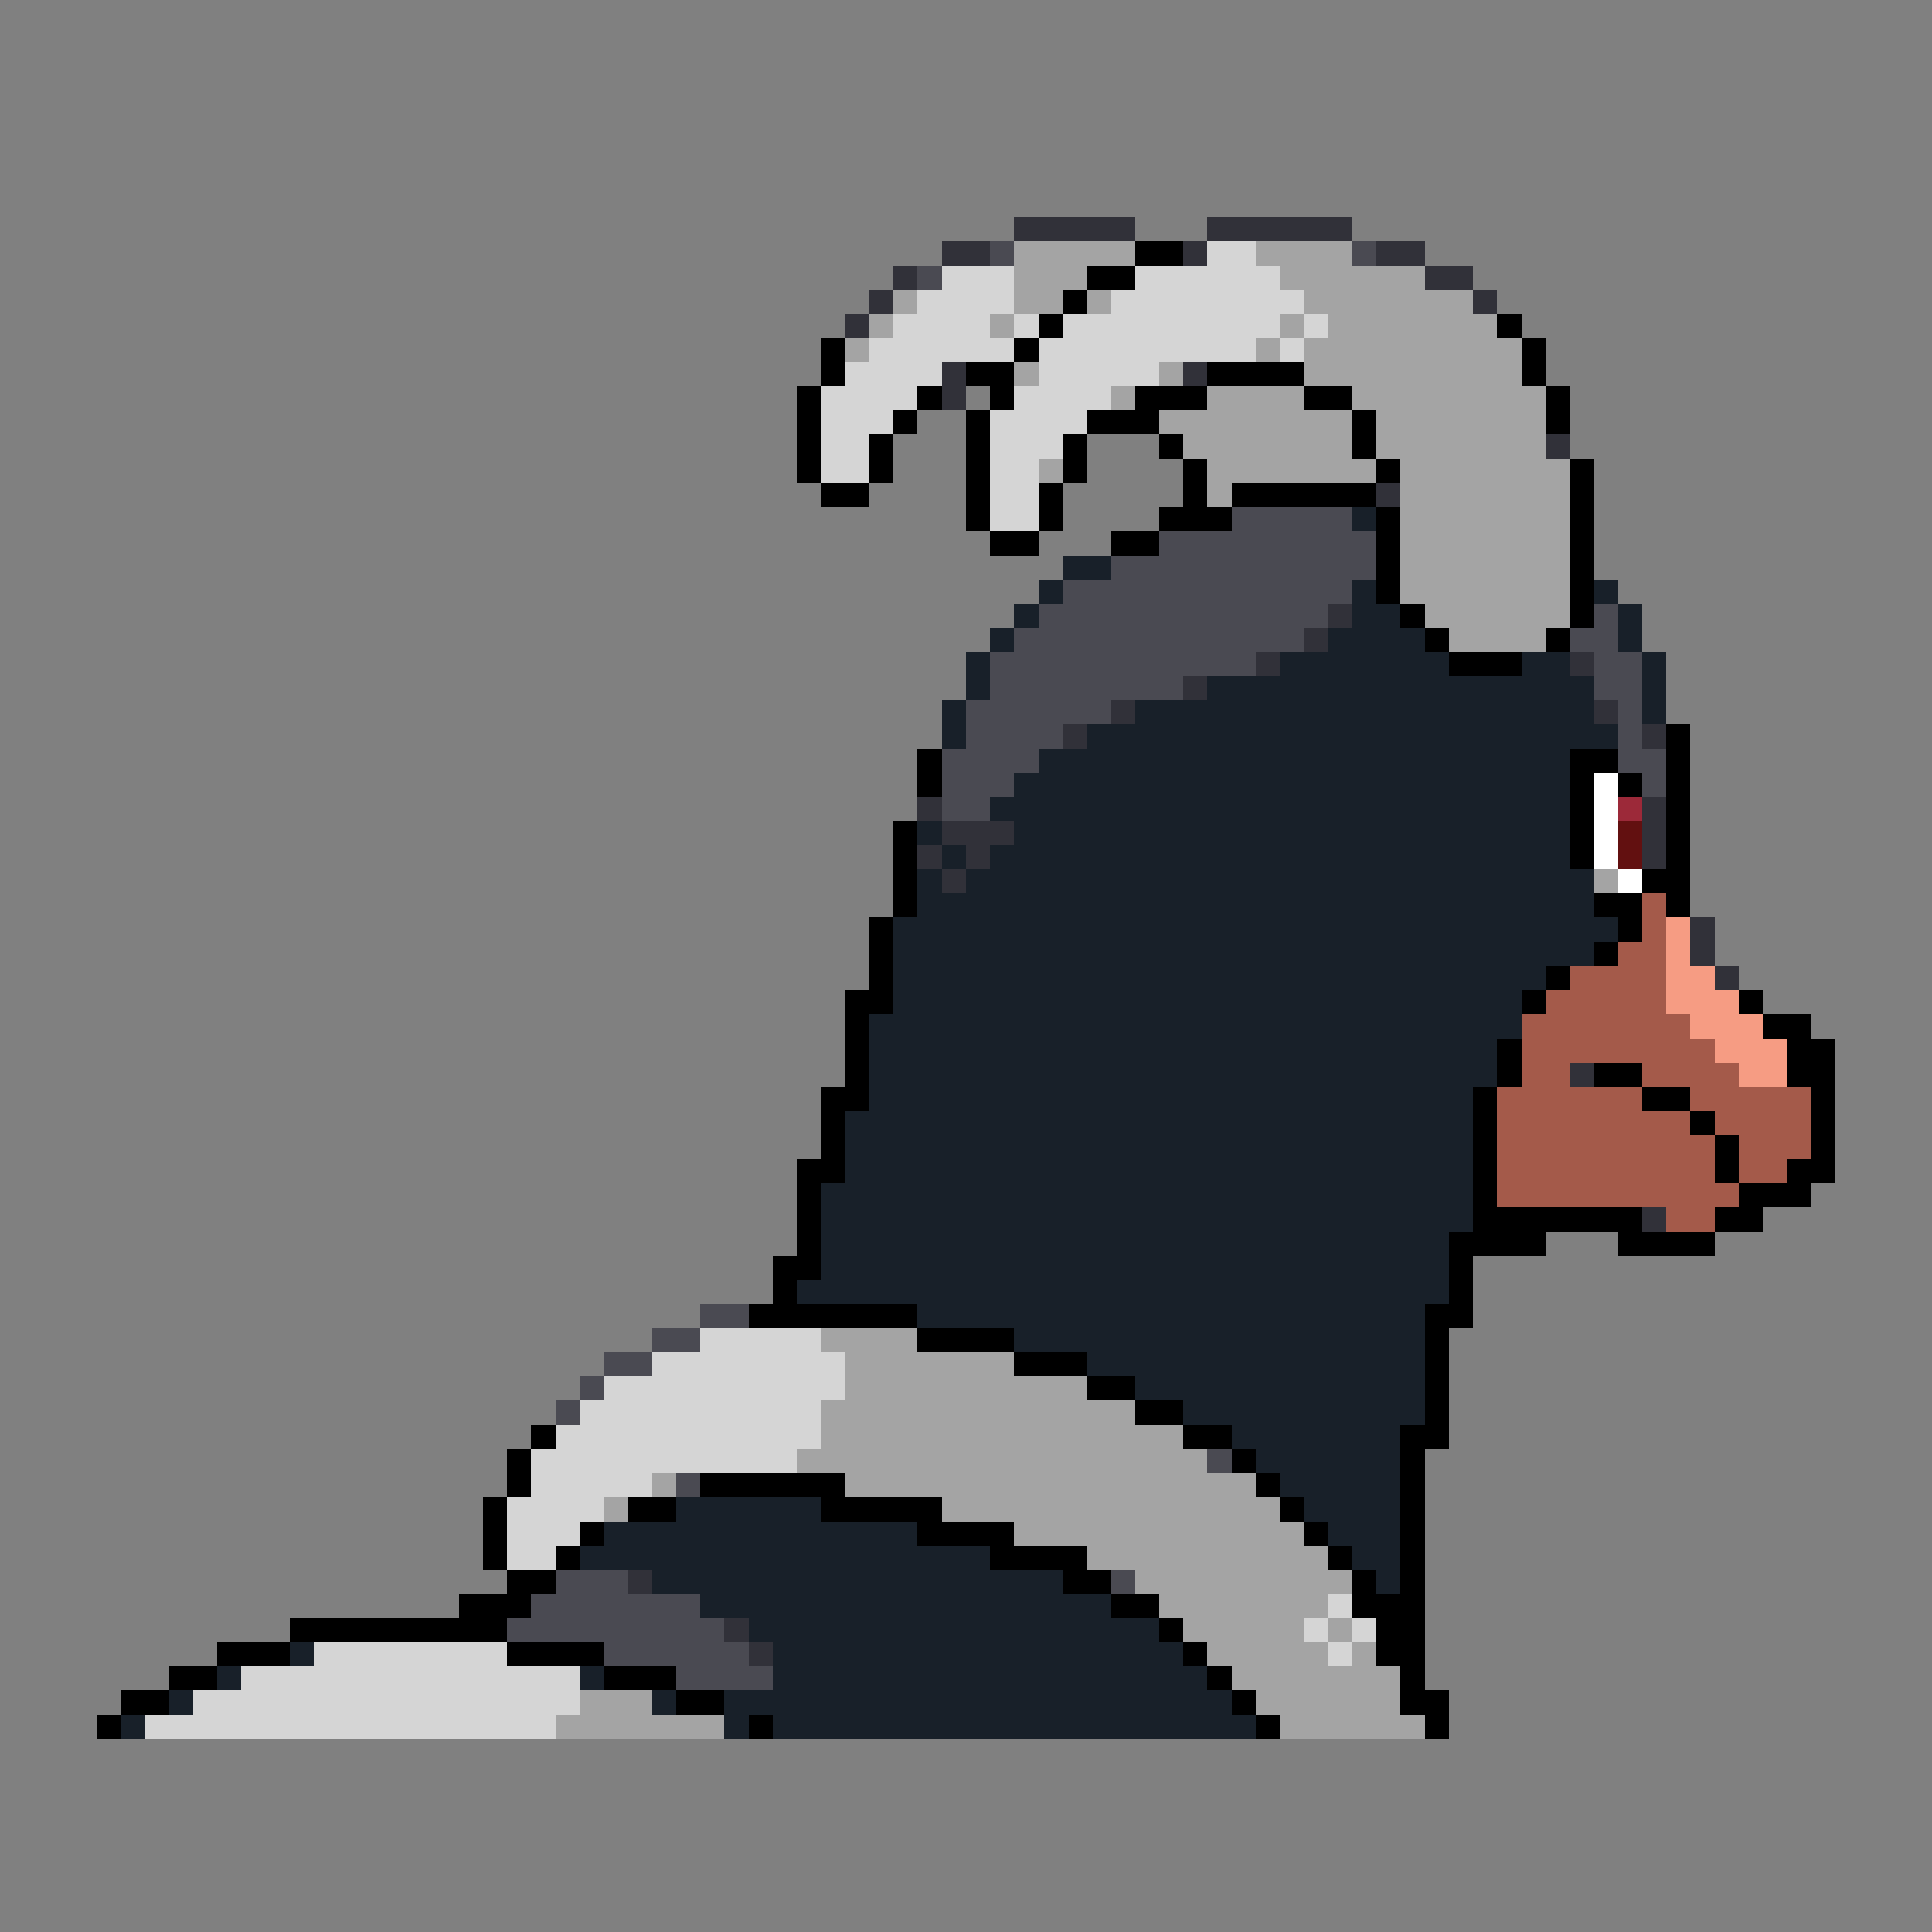 <svg xmlns="http://www.w3.org/2000/svg" viewBox="0 -0.5 80 80" shape-rendering="crispEdges">
<rect x="0" y="-0.5" width="80" height="80" fill="#808080" stroke="none"/>
<path stroke="#313139" d="M42 9h5M50 9h6M39 10h2M49 10h1M57 10h2M37 11h1M59 11h2M36 12h1M61 12h1M35 13h1M39 15h1M49 15h1M39 16h1M64 18h1M57 20h1M55 25h1M54 26h1M52 27h1M65 27h1M49 28h1M46 29h1M66 29h1M44 30h1M68 30h1M38 33h1M68 33h1M39 34h3M68 34h1M38 35h1M40 35h1M68 35h1M39 36h1M70 38h1M70 39h1M71 40h1M65 44h1M68 50h1M26 65h1M30 67h1M31 68h1" />
<path stroke="#4a4a52" d="M41 10h1M56 10h1M38 11h1M51 21h5M48 22h9M46 23h11M44 24h12M43 25h12M66 25h1M42 26h12M65 26h2M41 27h11M66 27h2M41 28h8M66 28h2M40 29h6M67 29h1M40 30h4M67 30h1M39 31h4M67 31h2M39 32h3M68 32h1M39 33h2M29 54h2M27 55h2M25 56h2M24 57h1M23 58h1M50 60h1M28 61h1M23 65h3M46 65h1M22 66h7M21 67h9M25 68h6M28 69h4" />
<path stroke="#a4a4a4" d="M42 10h5M52 10h4M42 11h3M53 11h6M37 12h1M42 12h2M45 12h1M54 12h7M36 13h1M41 13h1M53 13h1M55 13h7M35 14h1M52 14h1M54 14h9M42 15h1M48 15h1M54 15h9M46 16h1M50 16h4M56 16h8M48 17h8M57 17h7M49 18h7M57 18h7M43 19h1M50 19h7M58 19h7M50 20h1M58 20h7M58 21h7M58 22h7M58 23h7M58 24h7M59 25h6M60 26h4M66 36h1M34 55h4M35 56h7M35 57h10M34 58h13M34 59h15M33 60h17M27 61h1M35 61h17M25 62h1M39 62h14M42 63h12M45 64h10M47 65h9M48 66h7M49 67h5M55 67h1M50 68h5M56 68h1M51 69h7M24 70h3M52 70h6M23 71h7M53 71h6" />
<path stroke="#000000" d="M47 10h2M45 11h2M44 12h1M43 13h1M62 13h1M34 14h1M42 14h1M63 14h1M34 15h1M40 15h2M50 15h4M63 15h1M33 16h1M38 16h1M41 16h1M47 16h3M54 16h2M64 16h1M33 17h1M37 17h1M40 17h1M45 17h3M56 17h1M64 17h1M33 18h1M36 18h1M40 18h1M44 18h1M48 18h1M56 18h1M33 19h1M36 19h1M40 19h1M44 19h1M49 19h1M57 19h1M65 19h1M34 20h2M40 20h1M43 20h1M49 20h1M51 20h6M65 20h1M40 21h1M43 21h1M48 21h3M57 21h1M65 21h1M41 22h2M46 22h2M57 22h1M65 22h1M57 23h1M65 23h1M57 24h1M65 24h1M58 25h1M65 25h1M59 26h1M64 26h1M60 27h3M69 30h1M38 31h1M65 31h2M69 31h1M38 32h1M65 32h1M67 32h1M69 32h1M65 33h1M69 33h1M37 34h1M65 34h1M69 34h1M37 35h1M65 35h1M69 35h1M37 36h1M68 36h2M37 37h1M66 37h2M69 37h1M36 38h1M67 38h1M36 39h1M66 39h1M36 40h1M64 40h1M35 41h2M63 41h1M72 41h1M35 42h1M73 42h2M35 43h1M62 43h1M74 43h2M35 44h1M62 44h1M66 44h2M74 44h2M34 45h2M61 45h1M68 45h2M75 45h1M34 46h1M61 46h1M70 46h1M75 46h1M34 47h1M61 47h1M71 47h1M75 47h1M33 48h2M61 48h1M71 48h1M74 48h2M33 49h1M61 49h1M72 49h3M33 50h1M61 50h7M71 50h2M33 51h1M60 51h4M67 51h4M32 52h2M60 52h1M32 53h1M60 53h1M31 54h7M59 54h2M38 55h4M59 55h1M42 56h3M59 56h1M45 57h2M59 57h1M47 58h2M59 58h1M22 59h1M49 59h2M58 59h2M21 60h1M51 60h1M58 60h1M21 61h1M29 61h6M52 61h1M58 61h1M20 62h1M26 62h2M34 62h5M53 62h1M58 62h1M20 63h1M24 63h1M38 63h4M54 63h1M58 63h1M20 64h1M23 64h1M41 64h4M55 64h1M58 64h1M21 65h2M44 65h2M56 65h1M58 65h1M19 66h3M46 66h2M56 66h3M12 67h9M48 67h1M57 67h2M9 68h3M21 68h4M49 68h1M57 68h2M7 69h2M25 69h3M50 69h1M58 69h1M5 70h2M28 70h2M51 70h1M58 70h2M4 71h1M31 71h1M52 71h1M59 71h1" />
<path stroke="#d5d5d5" d="M50 10h2M39 11h3M47 11h6M38 12h4M46 12h8M37 13h4M42 13h1M44 13h9M54 13h1M36 14h6M43 14h9M53 14h1M35 15h4M43 15h5M34 16h4M42 16h4M34 17h3M41 17h4M34 18h2M41 18h3M34 19h2M41 19h2M41 20h2M41 21h2M29 55h5M27 56h8M25 57h10M24 58h10M23 59h11M22 60h11M22 61h5M21 62h4M21 63h3M21 64h2M55 66h1M54 67h1M56 67h1M13 68h8M55 68h1M10 69h14M8 70h16M6 71h17" />
<path stroke="#182029" d="M56 21h1M44 23h2M43 24h1M56 24h1M66 24h1M42 25h1M56 25h2M67 25h1M41 26h1M55 26h4M67 26h1M40 27h1M53 27h7M63 27h2M68 27h1M40 28h1M50 28h16M68 28h1M39 29h1M47 29h19M68 29h1M39 30h1M45 30h22M43 31h22M42 32h23M41 33h24M38 34h1M42 34h23M39 35h1M41 35h24M38 36h1M40 36h26M38 37h28M37 38h30M37 39h29M37 40h27M37 41h26M36 42h27M36 43h26M36 44h26M36 45h25M35 46h26M35 47h26M35 48h26M34 49h27M34 50h27M34 51h26M34 52h26M33 53h27M38 54h21M42 55h17M45 56h14M47 57h12M49 58h10M51 59h7M52 60h6M53 61h5M28 62h6M54 62h4M25 63h13M55 63h3M24 64h17M56 64h2M27 65h17M57 65h1M29 66h17M31 67h17M12 68h1M32 68h17M9 69h1M24 69h1M32 69h18M7 70h1M27 70h1M30 70h21M5 71h1M30 71h1M32 71h20" />
<path stroke="#ffffff" d="M66 32h1M66 33h1M66 34h1M66 35h1M67 36h1" />
<path stroke="#9c2939" d="M67 33h1" />
<path stroke="#621010" d="M67 34h1M67 35h1" />
<path stroke="#a45a4a" d="M68 37h1M68 38h1M67 39h2M65 40h4M64 41h5M63 42h7M63 43h8M63 44h2M68 44h4M62 45h6M70 45h5M62 46h8M71 46h4M62 47h9M72 47h3M62 48h9M72 48h2M62 49h10M69 50h2" />
<path stroke="#f69c83" d="M69 38h1M69 39h1M69 40h2M69 41h3M70 42h3M71 43h3M72 44h2" />
</svg>